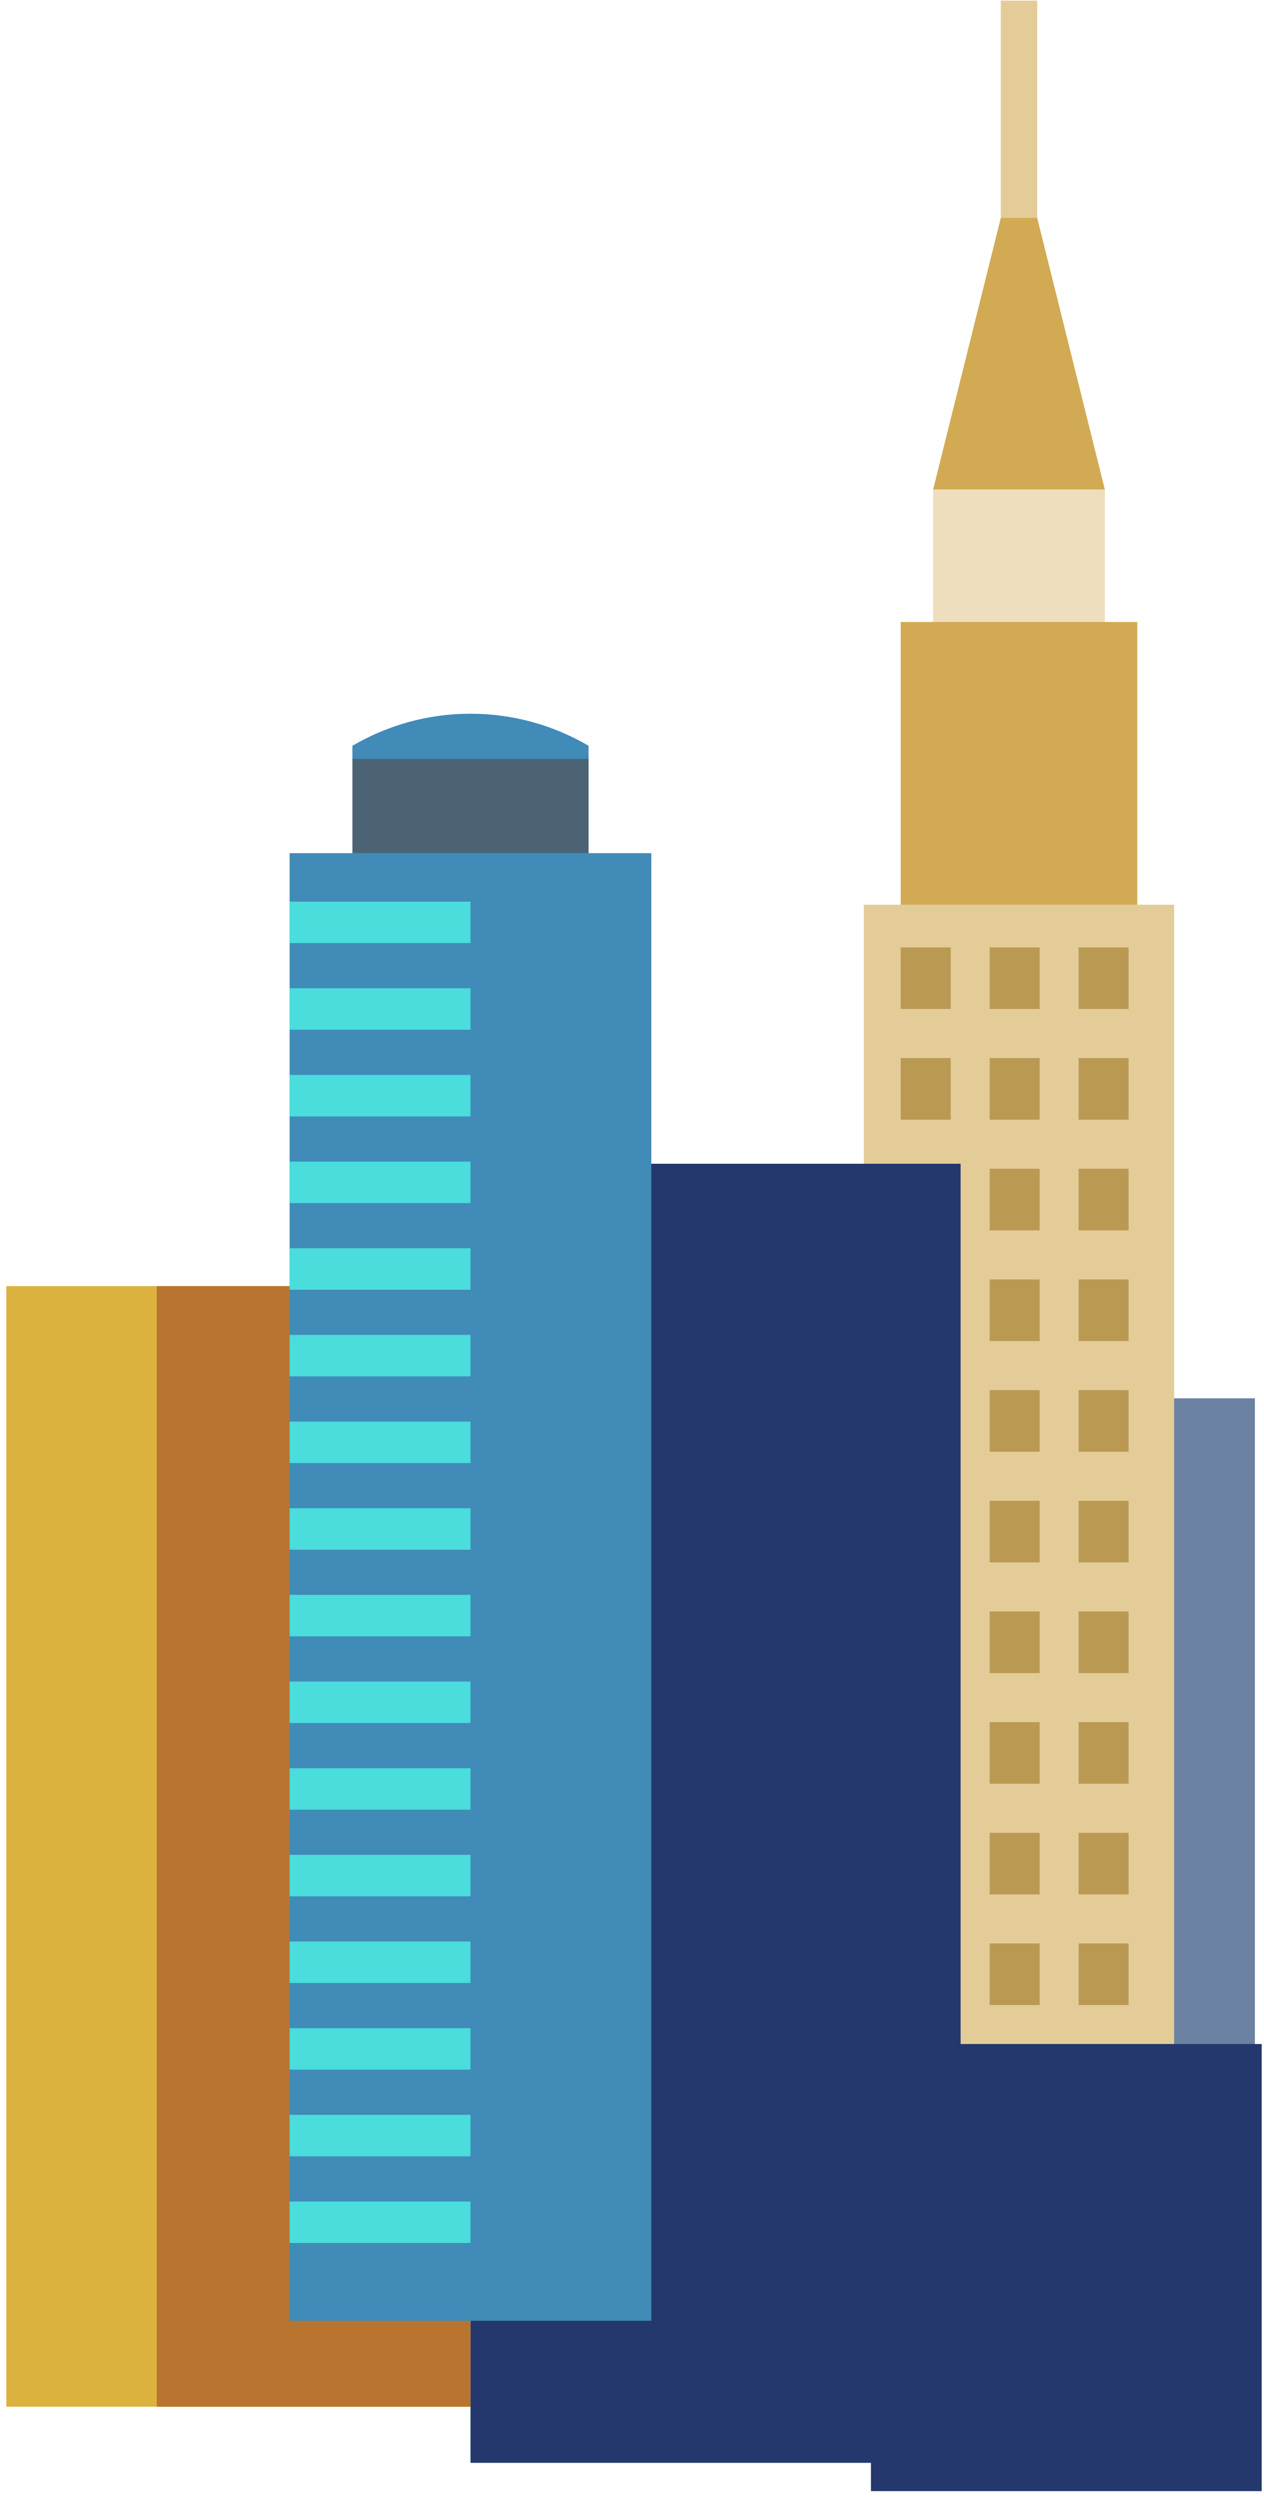 <?xml version="1.0" encoding="UTF-8" standalone="no"?>
<svg width="128px" height="253px" viewBox="0 0 128 253" version="1.1" xmlns="http://www.w3.org/2000/svg" xmlns:xlink="http://www.w3.org/1999/xlink" xmlns:sketch="http://www.bohemiancoding.com/sketch/ns">
    <!-- Generator: Sketch 3.3.3 (12081) - http://www.bohemiancoding.com/sketch -->
    <title>NY CITY</title>
    <desc>Created with Sketch.</desc>
    <defs></defs>
    <g id="Page-1" stroke="none" stroke-width="1" fill="none" fill-rule="evenodd" sketch:type="MSPage">
        <g id="HIGH-RES-DESKTOP" sketch:type="MSArtboardGroup" transform="translate(-1279, -1767)">
            <g id="FOOTER" sketch:type="MSLayerGroup" transform="translate(-287, 1533)">
                <g id="NY-CITY" transform="translate(1565, 232.5)" sketch:type="MSShapeGroup">
                    <path d="M112.884,142.996 L128.076,142.996 L128.076,243.408 L112.884,243.408 L112.884,142.996 Z" id="Fill-1" fill="#6B82A2"></path>
                    <path d="M102.346,1.562 L106.032,1.562 L106.032,45.536 L102.346,45.536 L102.346,1.562 Z" id="Fill-2" fill="#E4CC98"></path>
                    <path d="M95.492,51.038 L112.884,51.038 L112.884,132.822 L95.492,132.822 L95.492,51.038 Z" id="Fill-3" fill="#EEDEBD"></path>
                    <path d="M112.884,51.038 L95.492,51.038 L102.346,23.548 L106.032,23.548 L112.884,51.038" id="Fill-4" fill="#D2AA53"></path>
                    <path d="M92.212,64.44 L116.168,64.44 L116.168,177.082 L92.212,177.082 L92.212,64.44 Z" id="Fill-5" fill="#D2AA53"></path>
                    <path d="M88.478,93.05 L119.9,93.05 L119.9,246.222 L88.478,246.222 L88.478,93.05 Z" id="Fill-6" fill="#E4CC98"></path>
                    <path d="M92.212,97.37 L97.276,97.37 L97.276,103.602 L92.212,103.602 L92.212,97.37 Z" id="Fill-7" fill="#BA9953"></path>
                    <path d="M101.22,97.37 L106.282,97.37 L106.282,103.602 L101.22,103.602 L101.22,97.37 Z" id="Fill-8" fill="#BA9953"></path>
                    <path d="M110.226,97.37 L115.29,97.37 L115.29,103.602 L110.226,103.602 L110.226,97.37 Z" id="Fill-9" fill="#BA9953"></path>
                    <path d="M92.212,108.568 L97.276,108.568 L97.276,114.804 L92.212,114.804 L92.212,108.568 Z" id="Fill-10" fill="#BA9953"></path>
                    <path d="M101.22,108.568 L106.282,108.568 L106.282,114.804 L101.22,114.804 L101.22,108.568 Z" id="Fill-11" fill="#BA9953"></path>
                    <path d="M110.226,108.568 L115.29,108.568 L115.29,114.804 L110.226,114.804 L110.226,108.568 Z" id="Fill-12" fill="#BA9953"></path>
                    <path d="M92.212,119.766 L97.276,119.766 L97.276,126.002 L92.212,126.002 L92.212,119.766 Z" id="Fill-13" fill="#BA9953"></path>
                    <path d="M101.22,119.766 L106.282,119.766 L106.282,126.002 L101.22,126.002 L101.22,119.766 Z" id="Fill-14" fill="#BA9953"></path>
                    <path d="M110.226,119.766 L115.29,119.766 L115.29,126.002 L110.226,126.002 L110.226,119.766 Z" id="Fill-15" fill="#BA9953"></path>
                    <path d="M92.212,130.968 L97.276,130.968 L97.276,137.204 L92.212,137.204 L92.212,130.968 Z" id="Fill-16" fill="#BA9953"></path>
                    <path d="M101.22,130.968 L106.282,130.968 L106.282,137.204 L101.22,137.204 L101.22,130.968 Z" id="Fill-17" fill="#BA9953"></path>
                    <path d="M110.226,130.968 L115.29,130.968 L115.29,137.204 L110.226,137.204 L110.226,130.968 Z" id="Fill-18" fill="#BA9953"></path>
                    <path d="M92.212,142.168 L97.276,142.168 L97.276,148.4 L92.212,148.4 L92.212,142.168 Z" id="Fill-19" fill="#BA9953"></path>
                    <path d="M101.22,142.168 L106.282,142.168 L106.282,148.4 L101.22,148.4 L101.22,142.168 Z" id="Fill-20" fill="#BA9953"></path>
                    <path d="M110.226,142.168 L115.29,142.168 L115.29,148.4 L110.226,148.4 L110.226,142.168 Z" id="Fill-21" fill="#BA9953"></path>
                    <path d="M92.212,153.366 L97.276,153.366 L97.276,159.602 L92.212,159.602 L92.212,153.366 Z" id="Fill-22" fill="#BA9953"></path>
                    <path d="M101.22,153.366 L106.282,153.366 L106.282,159.602 L101.22,159.602 L101.22,153.366 Z" id="Fill-23" fill="#BA9953"></path>
                    <path d="M110.226,153.366 L115.29,153.366 L115.29,159.602 L110.226,159.602 L110.226,153.366 Z" id="Fill-24" fill="#BA9953"></path>
                    <path d="M92.212,164.566 L97.276,164.566 L97.276,170.802 L92.212,170.802 L92.212,164.566 Z" id="Fill-25" fill="#BA9953"></path>
                    <path d="M101.22,164.566 L106.282,164.566 L106.282,170.802 L101.22,170.802 L101.22,164.566 Z" id="Fill-26" fill="#BA9953"></path>
                    <path d="M110.226,164.566 L115.29,164.566 L115.29,170.802 L110.226,170.802 L110.226,164.566 Z" id="Fill-27" fill="#BA9953"></path>
                    <path d="M92.212,175.766 L97.276,175.766 L97.276,182.002 L92.212,182.002 L92.212,175.766 Z" id="Fill-28" fill="#BA9953"></path>
                    <path d="M101.22,175.766 L106.282,175.766 L106.282,182.002 L101.22,182.002 L101.22,175.766 Z" id="Fill-29" fill="#BA9953"></path>
                    <path d="M110.226,175.766 L115.29,175.766 L115.29,182.002 L110.226,182.002 L110.226,175.766 Z" id="Fill-30" fill="#BA9953"></path>
                    <path d="M92.212,186.968 L97.276,186.968 L97.276,193.2 L92.212,193.2 L92.212,186.968 Z" id="Fill-31" fill="#BA9953"></path>
                    <path d="M101.22,186.968 L106.282,186.968 L106.282,193.2 L101.22,193.2 L101.22,186.968 Z" id="Fill-32" fill="#BA9953"></path>
                    <path d="M110.226,186.968 L115.29,186.968 L115.29,193.2 L110.226,193.2 L110.226,186.968 Z" id="Fill-33" fill="#BA9953"></path>
                    <path d="M92.212,198.162 L97.276,198.162 L97.276,204.398 L92.212,204.398 L92.212,198.162 Z" id="Fill-34" fill="#BA9953"></path>
                    <path d="M101.22,198.162 L106.282,198.162 L106.282,204.398 L101.22,204.398 L101.22,198.162 Z" id="Fill-35" fill="#BA9953"></path>
                    <path d="M110.226,198.162 L115.29,198.162 L115.29,204.398 L110.226,204.398 L110.226,198.162 Z" id="Fill-36" fill="#BA9953"></path>
                    <path d="M92.212,209.364 L97.276,209.364 L97.276,215.6 L92.212,215.6 L92.212,209.364 Z" id="Fill-37" fill="#BA9953"></path>
                    <path d="M101.22,209.364 L106.282,209.364 L106.282,215.6 L101.22,215.6 L101.22,209.364 Z" id="Fill-38" fill="#BA9953"></path>
                    <path d="M110.226,209.364 L115.29,209.364 L115.29,215.6 L110.226,215.6 L110.226,209.364 Z" id="Fill-39" fill="#BA9953"></path>
                    <path d="M92.212,220.566 L97.276,220.566 L97.276,226.802 L92.212,226.802 L92.212,220.566 Z" id="Fill-40" fill="#BA9953"></path>
                    <path d="M101.22,220.566 L106.282,220.566 L106.282,226.802 L101.22,226.802 L101.22,220.566 Z" id="Fill-41" fill="#BA9953"></path>
                    <path d="M110.226,220.566 L115.29,220.566 L115.29,226.802 L110.226,226.802 L110.226,220.566 Z" id="Fill-42" fill="#BA9953"></path>
                    <path d="M92.212,231.766 L97.276,231.766 L97.276,237.996 L92.212,237.996 L92.212,231.766 Z" id="Fill-43" fill="#BA9953"></path>
                    <path d="M101.22,231.766 L106.282,231.766 L106.282,237.996 L101.22,237.996 L101.22,231.766 Z" id="Fill-44" fill="#BA9953"></path>
                    <path d="M110.226,231.766 L115.29,231.766 L115.29,237.996 L110.226,237.996 L110.226,231.766 Z" id="Fill-45" fill="#BA9953"></path>
                    <path d="M1.64,131.644 L48.646,131.644 L48.646,245.038 L1.64,245.038 L1.64,131.644 Z" id="Fill-46" fill="#DBB13F"></path>
                    <path d="M89.194,208.338 L128.768,208.338 L128.768,253.582 L89.194,253.582 L89.194,208.338 Z" id="Fill-47" fill="#24386D"></path>
                    <path d="M16.874,131.644 L48.648,131.644 L48.648,245.038 L16.874,245.038 L16.874,131.644 Z" id="Fill-48" fill="#B9752F"></path>
                    <path d="M48.646,119.262 L98.276,119.262 L98.276,250.72 L48.646,250.72 L48.646,119.262 Z" id="Fill-49" fill="#24386D"></path>
                    <path d="M60.6,76.964 C57.084,74.912 53.008,73.722 48.642,73.722 C44.28,73.722 40.204,74.912 36.688,76.964 L36.688,92.028 L60.6,92.028 L60.6,76.964" id="Fill-50" fill="#408BB8"></path>
                    <path d="M36.688,78.292 L60.6,78.292 L60.6,97.37 L36.688,97.37 L36.688,78.292 Z" id="Fill-51" fill="#4B6375"></path>
                    <path d="M30.328,87.832 L66.958,87.832 L66.958,236.342 L30.328,236.342 L30.328,87.832 Z" id="Fill-52" fill="#408BB8"></path>
                    <path d="M30.328,92.736 L48.646,92.736 L48.646,96.934 L30.328,96.934 L30.328,92.736 Z" id="Fill-53" fill="#4BDCDC"></path>
                    <path d="M30.328,101.504 L48.646,101.504 L48.646,105.7 L30.328,105.7 L30.328,101.504 Z" id="Fill-54" fill="#4BDCDC"></path>
                    <path d="M30.328,110.276 L48.646,110.276 L48.646,114.474 L30.328,114.474 L30.328,110.276 Z" id="Fill-55" fill="#4BDCDC"></path>
                    <path d="M30.328,119.044 L48.646,119.044 L48.646,123.242 L30.328,123.242 L30.328,119.044 Z" id="Fill-56" fill="#4BDCDC"></path>
                    <path d="M30.328,127.812 L48.646,127.812 L48.646,132.01 L30.328,132.01 L30.328,127.812 Z" id="Fill-57" fill="#4BDCDC"></path>
                    <path d="M30.328,136.582 L48.646,136.582 L48.646,140.78 L30.328,140.78 L30.328,136.582 Z" id="Fill-58" fill="#4BDCDC"></path>
                    <path d="M30.328,145.352 L48.646,145.352 L48.646,149.55 L30.328,149.55 L30.328,145.352 Z" id="Fill-59" fill="#4BDCDC"></path>
                    <path d="M30.328,154.12 L48.646,154.12 L48.646,158.318 L30.328,158.318 L30.328,154.12 Z" id="Fill-60" fill="#4BDCDC"></path>
                    <path d="M30.328,162.888 L48.646,162.888 L48.646,167.088 L30.328,167.088 L30.328,162.888 Z" id="Fill-61" fill="#4BDCDC"></path>
                    <path d="M30.328,171.658 L48.646,171.658 L48.646,175.856 L30.328,175.856 L30.328,171.658 Z" id="Fill-62" fill="#4BDCDC"></path>
                    <path d="M30.328,180.428 L48.646,180.428 L48.646,184.626 L30.328,184.626 L30.328,180.428 Z" id="Fill-63" fill="#4BDCDC"></path>
                    <path d="M30.328,189.196 L48.646,189.196 L48.646,193.394 L30.328,193.394 L30.328,189.196 Z" id="Fill-64" fill="#4BDCDC"></path>
                    <path d="M30.328,197.966 L48.646,197.966 L48.646,202.164 L30.328,202.164 L30.328,197.966 Z" id="Fill-65" fill="#4BDCDC"></path>
                    <path d="M30.328,206.734 L48.646,206.734 L48.646,210.932 L30.328,210.932 L30.328,206.734 Z" id="Fill-66" fill="#4BDCDC"></path>
                    <path d="M30.328,215.504 L48.646,215.504 L48.646,219.702 L30.328,219.702 L30.328,215.504 Z" id="Fill-67" fill="#4BDCDC"></path>
                    <path d="M30.328,224.274 L48.646,224.274 L48.646,228.47 L30.328,228.47 L30.328,224.274 Z" id="Fill-68" fill="#4BDCDC"></path>
                </g>
            </g>
        </g>
    </g>
</svg>